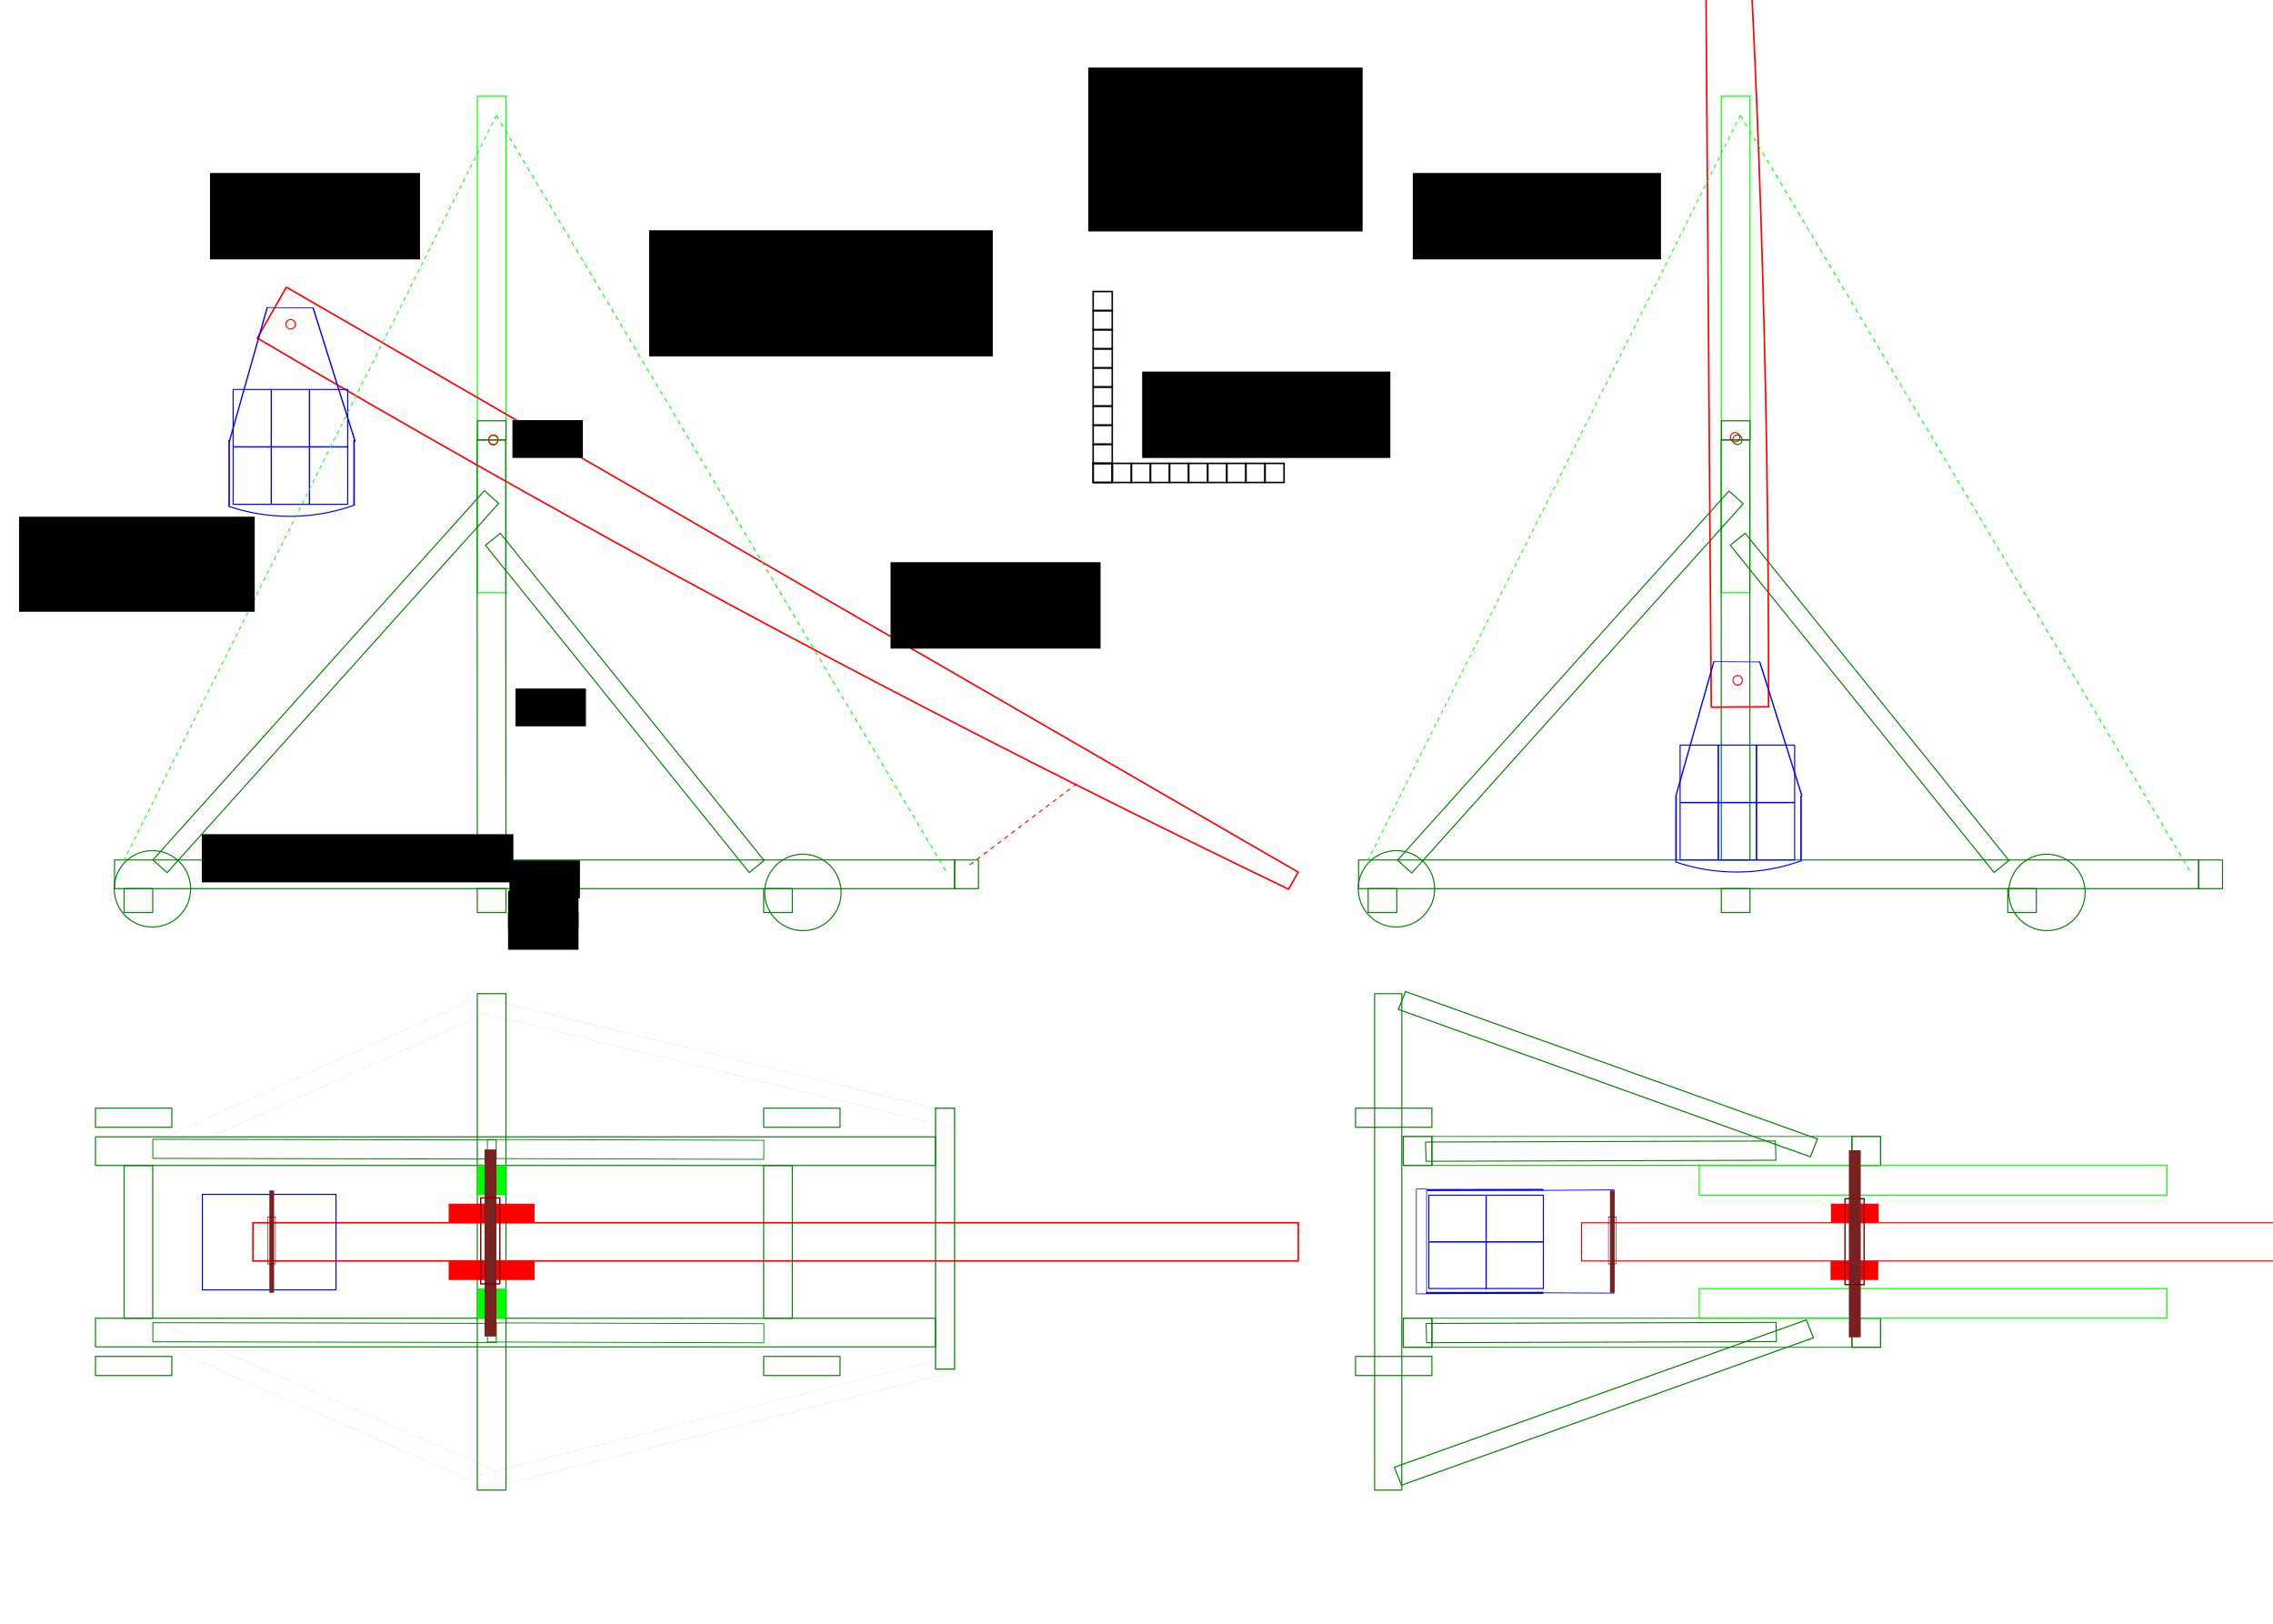 <?xml version="1.0" encoding="UTF-8" standalone="no"?>
<!-- Created with Inkscape (http://www.inkscape.org/) -->

<svg
   xmlns:dc="http://purl.org/dc/elements/1.1/"
   xmlns:cc="http://creativecommons.org/ns#"
   xmlns:rdf="http://www.w3.org/1999/02/22-rdf-syntax-ns#"
   xmlns:svg="http://www.w3.org/2000/svg"
   xmlns="http://www.w3.org/2000/svg"
   xmlns:sodipodi="http://sodipodi.sourceforge.net/DTD/sodipodi-0.dtd"
   xmlns:inkscape="http://www.inkscape.org/namespaces/inkscape"
   width="1488.189"
   height="1062.992"
   id="svg2"
   version="1.1"
   inkscape:version="0.48.2 r9819"
   sodipodi:docname="Treb1.pdf">
  <defs
     id="defs4">
    <inkscape:path-effect
       effect="spiro"
       id="path-effect4399"
       is_visible="true" />
    <inkscape:path-effect
       effect="spiro"
       id="path-effect4259"
       is_visible="true" />
    <inkscape:path-effect
       effect="spiro"
       id="path-effect4255"
       is_visible="true" />
    <inkscape:path-effect
       effect="spiro"
       id="path-effect4228"
       is_visible="true" />
    <inkscape:path-effect
       effect="spiro"
       id="path-effect4224"
       is_visible="true" />
    <inkscape:path-effect
       effect="spiro"
       id="path-effect4147"
       is_visible="true" />
    <inkscape:path-effect
       effect="spiro"
       id="path-effect4143"
       is_visible="true" />
    <inkscape:path-effect
       effect="spiro"
       id="path-effect4139"
       is_visible="true" />
    <inkscape:path-effect
       effect="spiro"
       id="path-effect4135"
       is_visible="true" />
    <inkscape:path-effect
       effect="spiro"
       id="path-effect3197"
       is_visible="true" />
    <inkscape:path-effect
       effect="spiro"
       id="path-effect3193"
       is_visible="true" />
    <inkscape:path-effect
       effect="spiro"
       id="path-effect3189"
       is_visible="true" />
    <inkscape:path-effect
       effect="spiro"
       id="path-effect3161"
       is_visible="true" />
    <inkscape:path-effect
       effect="spiro"
       id="path-effect3189-1"
       is_visible="true" />
    <inkscape:path-effect
       effect="spiro"
       id="path-effect3189-1-5"
       is_visible="true" />
    <inkscape:path-effect
       effect="spiro"
       id="path-effect3189-1-5-7"
       is_visible="true" />
    <inkscape:path-effect
       effect="spiro"
       id="path-effect4147-1"
       is_visible="true" />
    <inkscape:path-effect
       effect="spiro"
       id="path-effect4224-5"
       is_visible="true" />
    <inkscape:path-effect
       effect="spiro"
       id="path-effect4399-5"
       is_visible="true" />
    <inkscape:path-effect
       effect="spiro"
       id="path-effect4399-3"
       is_visible="true" />
    <inkscape:path-effect
       effect="spiro"
       id="path-effect4399-2"
       is_visible="true" />
    <inkscape:path-effect
       effect="spiro"
       id="path-effect3161-3"
       is_visible="true" />
    <inkscape:path-effect
       effect="spiro"
       id="path-effect4139-8"
       is_visible="true" />
    <inkscape:path-effect
       effect="spiro"
       id="path-effect4143-9"
       is_visible="true" />
    <inkscape:path-effect
       effect="spiro"
       id="path-effect4147-3"
       is_visible="true" />
    <inkscape:path-effect
       effect="spiro"
       id="path-effect4147-1-4"
       is_visible="true" />
    <inkscape:path-effect
       effect="spiro"
       id="path-effect4224-4"
       is_visible="true" />
    <inkscape:path-effect
       effect="spiro"
       id="path-effect4224-5-6"
       is_visible="true" />
    <inkscape:path-effect
       effect="spiro"
       id="path-effect4255-0"
       is_visible="true" />
    <inkscape:path-effect
       effect="spiro"
       id="path-effect4139-8-5"
       is_visible="true" />
    <inkscape:path-effect
       effect="spiro"
       id="path-effect4143-9-7"
       is_visible="true" />
    <inkscape:path-effect
       effect="spiro"
       id="path-effect4147-3-5"
       is_visible="true" />
    <inkscape:path-effect
       effect="spiro"
       id="path-effect4147-1-4-4"
       is_visible="true" />
    <inkscape:path-effect
       effect="spiro"
       id="path-effect4143-9-0"
       is_visible="true" />
    <inkscape:path-effect
       effect="spiro"
       id="path-effect4139-8-8"
       is_visible="true" />
    <inkscape:path-effect
       effect="spiro"
       id="path-effect4143-9-1"
       is_visible="true" />
    <inkscape:path-effect
       effect="spiro"
       id="path-effect4143-9-0-9"
       is_visible="true" />
  </defs>
  <sodipodi:namedview
     id="base"
     pagecolor="#ffffff"
     bordercolor="#666666"
     borderopacity="1.0"
     inkscape:pageopacity="0.0"
     inkscape:pageshadow="2"
     inkscape:zoom="0.7"
     inkscape:cx="491.06314"
     inkscape:cy="603.11936"
     inkscape:document-units="pt"
     inkscape:current-layer="layer1"
     showgrid="true"
     units="cm"
     inkscape:showpageshadow="true"
     showborder="true"
     inkscape:window-width="1600"
     inkscape:window-height="848"
     inkscape:window-x="-8"
     inkscape:window-y="-8"
     inkscape:window-maximized="1"
     objecttolerance="1"
     guidetolerance="6"
     gridtolerance="1">
    <inkscape:grid
       type="xygrid"
       id="grid2985"
       empspacing="5"
       visible="true"
       enabled="true"
       snapvisiblegridlinesonly="true"
       units="pt"
       spacingx="10pt"
       spacingy="10pt"
       dotted="false" />
  </sodipodi:namedview>
  <g
     inkscape:label="Ebene 1"
     inkscape:groupmode="layer"
     id="layer1"
     transform="translate(0,10.631)">
    <rect
       style="fill:none;stroke:#000000;stroke-width:0.045;stroke-linecap:butt;stroke-linejoin:round;stroke-miterlimit:4;stroke-opacity:1;stroke-dasharray:none;stroke-dashoffset:0"
       id="rect2983"
       width="325"
       height="12.5"
       x="27.02"
       y="-48.35" />
    <rect
       y="555.339"
       x="538.54"
       height="9.99"
       width="319.154"
       id="rect2985"
       style="fill:none;stroke:#008000;stroke-width:0.04;stroke-linecap:butt;stroke-linejoin:round;stroke-miterlimit:4;stroke-opacity:1;stroke-dasharray:none;stroke-dashoffset:0"
       transform="matrix(0.972,0.237,-0.375,0.927,0,0)" />
    <rect
       y="-55.661"
       x="375"
       height="18.75"
       width="325"
       id="rect2985-4-8-8"
       style="fill:none;stroke:#000000;stroke-width:0.055;stroke-linecap:butt;stroke-linejoin:round;stroke-miterlimit:4;stroke-opacity:1;stroke-dasharray:none;stroke-dashoffset:0" />
    <rect
       y="-331.25"
       x="52.361"
       height="18.75"
       width="325"
       id="rect2985-4-8-8-8"
       style="fill:none;stroke:#00ff00;stroke-width:0.709;stroke-linecap:butt;stroke-linejoin:round;stroke-miterlimit:4;stroke-opacity:1;stroke-dasharray:none;stroke-dashoffset:0"
       transform="matrix(0,1,-1,0,0,0)" />
    <rect
       y="-42.574"
       x="468.834"
       height="12.5"
       width="275"
       id="rect2985-1"
       style="fill:none;stroke:#008000;stroke-width:0.709;stroke-linecap:butt;stroke-linejoin:round;stroke-miterlimit:4;stroke-opacity:1;stroke-dasharray:none;stroke-dashoffset:0"
       transform="matrix(0.628,0.779,-0.779,0.628,0,0)" />
    <rect
       y="443.314"
       x="-342.513"
       height="12.5"
       width="324.916"
       id="rect2985-7"
       style="fill:none;stroke:#008000;stroke-width:0.709;stroke-linecap:butt;stroke-linejoin:round;stroke-miterlimit:4;stroke-opacity:1;stroke-dasharray:none;stroke-dashoffset:0"
       transform="matrix(0.668,-0.744,0.742,0.671,0,0)" />
    <rect
       y="-331.25"
       x="571.111"
       height="18.75"
       width="15.625"
       id="rect2985-4-0"
       style="fill:none;stroke:#008000;stroke-width:0.709;stroke-linecap:butt;stroke-linejoin:round;stroke-miterlimit:4;stroke-opacity:1;stroke-dasharray:none;stroke-dashoffset:0"
       transform="matrix(0,1,-1,0,0,0)" />
    <rect
       y="-330.967"
       x="277.668"
       height="18.75"
       width="274.995"
       id="rect2985-4-9"
       style="fill:none;stroke:#008000;stroke-width:0.709;stroke-linecap:butt;stroke-linejoin:round;stroke-miterlimit:4;stroke-opacity:1;stroke-dasharray:none;stroke-dashoffset:0"
       transform="matrix(5.1159781e-4,1,-1,9.6720503e-4,0,0)" />
    <rect
       y="313.392"
       x="-277.113"
       height="18.75"
       width="12.516"
       id="rect2985-4-4"
       style="fill:none;stroke:#008000;stroke-width:0.709;stroke-linecap:butt;stroke-linejoin:round;stroke-miterlimit:4;stroke-opacity:1;stroke-dasharray:none;stroke-dashoffset:0"
       transform="matrix(0.003,-1,1,8.4476041e-4,0,0)" />
    <rect
       y="552.361"
       x="75"
       height="18.75"
       width="550"
       id="rect2985-4-8"
       style="fill:none;stroke:#008000;stroke-width:0.709;stroke-linecap:butt;stroke-linejoin:round;stroke-miterlimit:4;stroke-opacity:1;stroke-dasharray:none;stroke-dashoffset:0" />
    <path
       sodipodi:type="arc"
       style="fill:none;stroke:#008000;stroke-width:0.763;stroke-linecap:butt;stroke-linejoin:round;stroke-miterlimit:4;stroke-opacity:1;stroke-dasharray:none;stroke-dashoffset:0"
       id="path3083"
       sodipodi:cx="366.07144"
       sodipodi:cy="284.86707"
       sodipodi:rx="3.5714288"
       sodipodi:ry="3.125"
       d="m 364.163,282.226 a 3.571,3.125 0 1 1 -0.003,0.002"
       transform="matrix(0.863,0,0,1,6.9,-7.443)"
       sodipodi:start="4.1486278"
       sodipodi:end="10.430836"
       sodipodi:open="true" />
    <rect
       y="-518.75"
       x="571.111"
       height="18.75"
       width="15.625"
       id="rect2985-4-0-2"
       style="fill:none;stroke:#008000;stroke-width:0.709;stroke-linecap:butt;stroke-linejoin:round;stroke-miterlimit:4;stroke-opacity:1;stroke-dasharray:none;stroke-dashoffset:0"
       transform="matrix(0,1,-1,0,0,0)" />
    <rect
       y="-100"
       x="571.111"
       height="18.75"
       width="15.625"
       id="rect2985-4-0-2-4"
       style="fill:none;stroke:#008000;stroke-width:0.709;stroke-linecap:butt;stroke-linejoin:round;stroke-miterlimit:4;stroke-opacity:1;stroke-dasharray:none;stroke-dashoffset:0"
       transform="matrix(0,1,-1,0,0,0)" />
    <path
       sodipodi:type="arc"
       style="fill:none;stroke:#008000;stroke-width:0.709;stroke-linecap:butt;stroke-linejoin:round;stroke-miterlimit:4;stroke-opacity:1;stroke-dasharray:none;stroke-dashoffset:0"
       id="path3121"
       sodipodi:cx="100"
       sodipodi:cy="581.74207"
       sodipodi:rx="25"
       sodipodi:ry="25"
       d="m 86.641,560.611 a 25,25 0 1 1 -0.021,0.013"
       transform="translate(0,-10.631)"
       sodipodi:start="4.1486278"
       sodipodi:end="10.430836"
       sodipodi:open="true" />
    <path
       transform="translate(425.88,-8.263)"
       sodipodi:type="arc"
       style="fill:none;stroke:#008000;stroke-width:0.709;stroke-linecap:butt;stroke-linejoin:round;stroke-miterlimit:4;stroke-opacity:1;stroke-dasharray:none;stroke-dashoffset:0"
       id="path3121-5"
       sodipodi:cx="100"
       sodipodi:cy="581.74207"
       sodipodi:rx="25"
       sodipodi:ry="25"
       d="m 86.641,560.611 a 25,25 0 1 1 -0.021,0.013"
       sodipodi:start="4.1486278"
       sodipodi:end="10.430836"
       sodipodi:open="true" />
    <path
       style="fill:none;stroke:#ff0000;stroke-width:1.022px;stroke-linecap:butt;stroke-linejoin:miter;stroke-opacity:1"
       d="m 187.5,177.361 662.484,382.997 -6.344,11.11 C 663.399,484.828 486.056,392.161 312.007,293.673 263.906,266.455 216.058,238.793 168.468,210.691 L 187.5,177.361"
       id="path3159"
       inkscape:path-effect="#path-effect3161"
       inkscape:original-d="M 187.5,177.36077 849.98417,560.35753 843.6403,571.46752 312.0066,293.67336 168.46837,210.69074 z"
       inkscape:connector-curvature="0" />
    <path
       sodipodi:type="arc"
       style="fill:none;stroke:#ff0000;stroke-width:0.763;stroke-linecap:butt;stroke-linejoin:round;stroke-miterlimit:4;stroke-opacity:1;stroke-dasharray:none;stroke-dashoffset:0"
       id="path3083-1"
       sodipodi:cx="366.07144"
       sodipodi:cy="284.86707"
       sodipodi:rx="3.5714288"
       sodipodi:ry="3.125"
       d="m 364.163,282.226 a 3.571,3.125 0 1 1 -0.003,0.002"
       transform="matrix(0.748,0.43,-0.498,0.867,190.761,-126.901)"
       sodipodi:start="4.1486278"
       sodipodi:end="10.430836"
       sodipodi:open="true" />
    <path
       sodipodi:type="arc"
       style="fill:none;stroke:#ff0000;stroke-width:0.763;stroke-linecap:butt;stroke-linejoin:round;stroke-miterlimit:4;stroke-opacity:1;stroke-dasharray:none;stroke-dashoffset:0"
       id="path3083-7"
       sodipodi:cx="366.07144"
       sodipodi:cy="284.86707"
       sodipodi:rx="3.5714288"
       sodipodi:ry="3.125"
       d="m 364.163,282.226 a 3.571,3.125 0 1 1 -0.003,0.002"
       transform="matrix(-0.417,0.755,-0.876,-0.483,592.51,62.606)"
       sodipodi:start="4.1486278"
       sodipodi:end="10.430836"
       sodipodi:open="true" />
    <g
       style="stroke:#0000ff"
       id="g4177"
       transform="translate(-134.863,-212.5)">
      <g
         style="stroke:#0000ff"
         transform="translate(125,-20.357)"
         id="g4101">
        <rect
           style="fill:none;stroke:#0000ff;stroke-width:0.709;stroke-linecap:butt;stroke-linejoin:round;stroke-miterlimit:4;stroke-opacity:1;stroke-dasharray:none;stroke-dashoffset:0"
           id="rect4063"
           width="25"
           height="37.5"
           x="162.5"
           y="525.492"
           transform="translate(0,-10.631)" />
        <rect
           style="fill:none;stroke:#0000ff;stroke-width:0.709;stroke-linecap:butt;stroke-linejoin:round;stroke-miterlimit:4;stroke-opacity:1;stroke-dasharray:none;stroke-dashoffset:0"
           id="rect4063-1"
           width="25"
           height="37.5"
           x="187.5"
           y="514.861" />
        <rect
           style="fill:none;stroke:#0000ff;stroke-width:0.709;stroke-linecap:butt;stroke-linejoin:round;stroke-miterlimit:4;stroke-opacity:1;stroke-dasharray:none;stroke-dashoffset:0"
           id="rect4063-1-4"
           width="25"
           height="37.5"
           x="212.5"
           y="514.861" />
      </g>
      <g
         style="stroke:#0000ff"
         transform="translate(125,-58.036)"
         id="g4101-2">
        <rect
           style="fill:none;stroke:#0000ff;stroke-width:0.709;stroke-linecap:butt;stroke-linejoin:round;stroke-miterlimit:4;stroke-opacity:1;stroke-dasharray:none;stroke-dashoffset:0"
           id="rect4063-3"
           width="25"
           height="37.5"
           x="162.5"
           y="525.492"
           transform="translate(0,-10.631)" />
        <rect
           style="fill:none;stroke:#0000ff;stroke-width:0.709;stroke-linecap:butt;stroke-linejoin:round;stroke-miterlimit:4;stroke-opacity:1;stroke-dasharray:none;stroke-dashoffset:0"
           id="rect4063-1-2"
           width="25"
           height="37.5"
           x="187.5"
           y="514.861" />
        <rect
           style="fill:none;stroke:#0000ff;stroke-width:0.709;stroke-linecap:butt;stroke-linejoin:round;stroke-miterlimit:4;stroke-opacity:1;stroke-dasharray:none;stroke-dashoffset:0"
           id="rect4063-1-4-2"
           width="25"
           height="37.5"
           x="212.5"
           y="514.861" />
      </g>
    </g>
    <path
       sodipodi:type="arc"
       style="fill:none;stroke:#0000ff;stroke-width:0.78;stroke-linecap:butt;stroke-linejoin:round;stroke-miterlimit:4;stroke-opacity:1;stroke-dasharray:none;stroke-dashoffset:0"
       id="path3185"
       sodipodi:cx="325"
       sodipodi:cy="412.99207"
       sodipodi:rx="137.5"
       sodipodi:ry="137.5"
       d="m 370.807,542.638 a 137.5,137.5 0 0 1 -90.524,0.38"
       transform="matrix(0.909,-0.002,0.002,0.909,-106.545,-172.36)"
       sodipodi:start="1.2311622"
       sodipodi:end="1.9020362"
       sodipodi:open="true" />
    <path
       style="fill:none;stroke:#0000ff;stroke-width:1px;stroke-linecap:butt;stroke-linejoin:miter;stroke-opacity:1"
       d="m 150,277.361 0,43.029"
       id="path4145"
       inkscape:path-effect="#path-effect4147"
       inkscape:original-d="m 150,277.36077 0,43.02905"
       inkscape:connector-curvature="0" />
    <path
       style="fill:none;stroke:#0000ff;stroke-width:1px;stroke-linecap:butt;stroke-linejoin:miter;stroke-opacity:1"
       d="m 231.822,277.361 0,43.029"
       id="path4145-6"
       inkscape:path-effect="#path-effect4147-1"
       inkscape:original-d="m 231.82236,277.36077 0,43.02905"
       inkscape:connector-curvature="0" />
    <path
       style="fill:none;stroke:#00ff00;stroke-width:0.709;stroke-linecap:butt;stroke-linejoin:miter;stroke-miterlimit:4;stroke-opacity:1;stroke-dasharray:2.835, 2.835;stroke-dashoffset:0"
       d="M 325,64.861 619.224,559.406"
       id="path4222"
       inkscape:path-effect="#path-effect4224"
       inkscape:original-d="M 325,64.860809 619.22351,559.40636"
       inkscape:connector-curvature="0" />
    <path
       style="fill:none;stroke:#00ff00;stroke-width:0.64;stroke-linecap:butt;stroke-linejoin:miter;stroke-miterlimit:4;stroke-opacity:1;stroke-dasharray:2.562, 2.562;stroke-dashoffset:0"
       d="M 325,64.861 81.251,552.361"
       id="path4222-7"
       inkscape:path-effect="#path-effect4224-5"
       inkscape:original-d="M 325,64.860809 81.251348,552.36081"
       inkscape:connector-curvature="0" />
    <rect
       transform="scale(-1,-1)"
       style="fill:none;stroke:#008000;stroke-width:0.709;stroke-linecap:butt;stroke-linejoin:round;stroke-miterlimit:4;stroke-opacity:1;stroke-dasharray:none;stroke-dashoffset:0"
       id="rect4251"
       width="15.625"
       height="18.75"
       x="-640.625"
       y="-571.111" />
    <path
       style="fill:none;stroke:#ff0000;stroke-width:0.709;stroke-linecap:butt;stroke-linejoin:miter;stroke-miterlimit:4;stroke-opacity:1;stroke-dasharray:2.835, 2.835;stroke-dashoffset:0"
       d="m 705.086,502.361 -71.216,54.015"
       id="path4253"
       inkscape:path-effect="#path-effect4255"
       inkscape:original-d="m 705.08648,502.36081 -71.21576,54.0151"
       inkscape:connector-curvature="0" />
    <rect
       style="fill:none;stroke:#008000;stroke-width:0.709;stroke-linecap:butt;stroke-linejoin:round;stroke-miterlimit:4;stroke-opacity:1;stroke-dasharray:none;stroke-dashoffset:0"
       id="rect4261"
       width="550"
       height="18.75"
       x="62.5"
       y="733.611" />
    <rect
       y="852.361"
       x="62.5"
       height="18.75"
       width="550"
       id="rect4263"
       style="fill:none;stroke:#008000;stroke-width:0.709;stroke-linecap:butt;stroke-linejoin:round;stroke-miterlimit:4;stroke-opacity:1;stroke-dasharray:none;stroke-dashoffset:0" />
    <rect
       transform="matrix(0,1,-1,0,0,0)"
       style="fill:none;stroke:#008000;stroke-width:0.705;stroke-linecap:butt;stroke-linejoin:round;stroke-miterlimit:4;stroke-opacity:1;stroke-dasharray:none;stroke-dashoffset:0"
       id="rect4265"
       width="325"
       height="18.75"
       x="639.861"
       y="-331.25" />
    <rect
       y="-331.25"
       x="752.361"
       height="18.75"
       width="19.393"
       id="rect2985-4-8-8-8-6"
       style="fill:#00ff00;stroke:#00ff00;stroke-width:0.173;stroke-linecap:butt;stroke-linejoin:round;stroke-miterlimit:4;stroke-opacity:1;stroke-dasharray:none;stroke-dashoffset:0"
       transform="matrix(0,1,-1,0,0,0)" />
    <rect
       y="-850"
       x="789.861"
       height="684.384"
       width="25"
       id="rect2985-4-8-8-8-6-1"
       style="fill:none;stroke:#ff0000;stroke-width:1.011"
       transform="matrix(0,1,-1,0,0,0)" />
    <rect
       y="-350"
       x="814.861"
       height="56.25"
       width="12.5"
       id="rect2985-4-8-8-8-6-9"
       style="fill:#ff0000;stroke:none"
       transform="matrix(0,1,-1,0,0,0)" />
    <rect
       y="-350"
       x="777.361"
       height="56.25"
       width="12.5"
       id="rect2985-4-8-8-8-6-9-2"
       style="fill:#ff0000;stroke:none"
       transform="matrix(0,1,-1,0,0,0)" />
    <rect
       y="-331.25"
       x="832.968"
       height="18.75"
       width="19.393"
       id="rect2985-4-8-8-8-6-7"
       style="fill:#00ff00;stroke:#00ff00;stroke-width:0.173;stroke-linecap:butt;stroke-linejoin:round;stroke-miterlimit:4;stroke-opacity:1;stroke-dasharray:none;stroke-dashoffset:0"
       transform="matrix(0,1,-1,0,0,0)" />
    <g
       id="g4494"
       transform="translate(0,12.5)">
      <rect
         y="722.496"
         x="102.953"
         height="12.5"
         width="224.867"
         id="rect4375"
         style="fill:none;stroke:#008000;stroke-width:0.59;stroke-linecap:butt;stroke-linejoin:round;stroke-miterlimit:4;stroke-opacity:1;stroke-dasharray:none;stroke-dashoffset:0"
         transform="matrix(1,0.002,-0.004,1,0,0)" />
      <rect
         y="721.857"
         x="321.278"
         height="12.5"
         width="180.991"
         id="rect4375-9"
         style="fill:none;stroke:#008000;stroke-width:0.529;stroke-linecap:butt;stroke-linejoin:round;stroke-miterlimit:4;stroke-opacity:1;stroke-dasharray:none;stroke-dashoffset:0"
         transform="matrix(1,0.003,-0.003,1,0,0)" />
    </g>
    <rect
       style="fill:none;stroke:#0000ff;stroke-width:0.709;stroke-linecap:butt;stroke-linejoin:round;stroke-miterlimit:4;stroke-opacity:1;stroke-dasharray:none;stroke-dashoffset:0"
       id="rect4395"
       width="87.5"
       height="62.5"
       x="132.5"
       y="771.289" />
    <rect
       y="-100"
       x="752.361"
       height="18.75"
       width="100"
       id="rect2985-4-0-2-4-3"
       style="fill:none;stroke:#008000;stroke-width:0.709;stroke-linecap:butt;stroke-linejoin:round;stroke-miterlimit:4;stroke-opacity:1;stroke-dasharray:none;stroke-dashoffset:0"
       transform="matrix(0,1,-1,0,0,0)" />
    <rect
       y="-518.75"
       x="752.361"
       height="18.75"
       width="100"
       id="rect2985-4-0-2-4-3-4"
       style="fill:none;stroke:#008000;stroke-width:0.709;stroke-linecap:butt;stroke-linejoin:round;stroke-miterlimit:4;stroke-opacity:1;stroke-dasharray:none;stroke-dashoffset:0"
       transform="matrix(0,1,-1,0,0,0)" />
    <rect
       y="-625"
       x="714.861"
       height="12.5"
       width="170.825"
       id="rect2985-4-0-2-4-3-4-1"
       style="fill:none;stroke:#008000;stroke-width:0.756;stroke-linecap:butt;stroke-linejoin:round;stroke-miterlimit:4;stroke-opacity:1;stroke-dasharray:none;stroke-dashoffset:0"
       transform="matrix(0,1,-1,0,0,0)" />
    <g
       transform="translate(0.049,132.581)"
       id="g4494-1">
      <rect
         y="722.496"
         x="102.953"
         height="12.5"
         width="224.867"
         id="rect4375-3"
         style="fill:none;stroke:#008000;stroke-width:0.59;stroke-linecap:butt;stroke-linejoin:round;stroke-miterlimit:4;stroke-opacity:1;stroke-dasharray:none;stroke-dashoffset:0"
         transform="matrix(1,0.002,-0.004,1,0,0)" />
      <rect
         y="721.857"
         x="321.278"
         height="12.5"
         width="180.991"
         id="rect4375-9-8"
         style="fill:none;stroke:#008000;stroke-width:0.529;stroke-linecap:butt;stroke-linejoin:round;stroke-miterlimit:4;stroke-opacity:1;stroke-dasharray:none;stroke-dashoffset:0"
         transform="matrix(1,0.003,-0.003,1,0,0)" />
    </g>
    <rect
       y="1010.557"
       x="-259.029"
       height="10.189"
       width="318.334"
       id="rect2985-2"
       style="fill:none;stroke:#008000;stroke-width:0.04;stroke-linecap:butt;stroke-linejoin:round;stroke-miterlimit:4;stroke-opacity:1;stroke-dasharray:none;stroke-dashoffset:0"
       transform="matrix(-0.97,0.243,0.366,0.931,0,0)" />
    <rect
       y="728.878"
       x="-176.029"
       height="12.212"
       width="238.38"
       id="rect2985-2-7"
       style="fill:none;stroke:#008000;stroke-width:0.038;stroke-linecap:butt;stroke-linejoin:round;stroke-miterlimit:4;stroke-opacity:1;stroke-dasharray:none;stroke-dashoffset:0"
       transform="matrix(-0.913,0.409,0.215,0.977,0,0)" />
    <rect
       y="755.678"
       x="293.404"
       height="12.224"
       width="242.717"
       id="rect2985-2-7-7"
       style="fill:none;stroke:#008000;stroke-width:0.039;stroke-linecap:butt;stroke-linejoin:round;stroke-miterlimit:4;stroke-opacity:1;stroke-dasharray:none;stroke-dashoffset:0"
       transform="matrix(0.916,0.401,-0.22,0.976,0,0)" />
    <rect
       style="fill:none;stroke:#008000;stroke-width:0.709;stroke-linecap:butt;stroke-linejoin:round;stroke-miterlimit:4;stroke-opacity:1;stroke-dasharray:none;stroke-dashoffset:0"
       id="rect4594"
       width="50"
       height="12.5"
       x="500"
       y="714.861" />
    <rect
       style="fill:none;stroke:#008000;stroke-width:0.709;stroke-linecap:butt;stroke-linejoin:round;stroke-miterlimit:4;stroke-opacity:1;stroke-dasharray:none;stroke-dashoffset:0"
       id="rect4594-9"
       width="50"
       height="12.5"
       x="500"
       y="877.361" />
    <rect
       style="fill:none;stroke:#008000;stroke-width:0.709;stroke-linecap:butt;stroke-linejoin:round;stroke-miterlimit:4;stroke-opacity:1;stroke-dasharray:none;stroke-dashoffset:0"
       id="rect4594-9-3"
       width="50"
       height="12.5"
       x="62.5"
       y="714.861" />
    <rect
       style="fill:none;stroke:#008000;stroke-width:0.709;stroke-linecap:butt;stroke-linejoin:round;stroke-miterlimit:4;stroke-opacity:1;stroke-dasharray:none;stroke-dashoffset:0"
       id="rect4594-9-3-1"
       width="50"
       height="12.5"
       x="62.5"
       y="877.361" />
    <rect
       style="fill:none;stroke:#008000;stroke-width:0.709;stroke-linecap:butt;stroke-linejoin:round;stroke-miterlimit:4;stroke-opacity:1;stroke-dasharray:none;stroke-dashoffset:0"
       id="rect4594-98"
       width="50"
       height="12.5"
       x="887.5"
       y="714.861" />
    <rect
       style="fill:none;stroke:#008000;stroke-width:0.709;stroke-linecap:butt;stroke-linejoin:round;stroke-miterlimit:4;stroke-opacity:1;stroke-dasharray:none;stroke-dashoffset:0"
       id="rect4594-98-6"
       width="50"
       height="12.5"
       x="887.5"
       y="877.361" />
    <rect
       y="-917.789"
       x="639.861"
       height="17.789"
       width="325"
       id="rect2985-4-0-5-2"
       style="fill:none;stroke:#008000;stroke-width:0.69;stroke-linecap:butt;stroke-linejoin:round;stroke-miterlimit:4;stroke-opacity:1;stroke-dasharray:none;stroke-dashoffset:0"
       transform="matrix(0,1,-1,0,0,0)" />
    <g
       id="g4776"
       transform="translate(-50,-2.726709e-5)">
      <rect
         transform="matrix(0,1,-1,0,0,0)"
         style="fill:none;stroke:#008000;stroke-width:0.782;stroke-linecap:butt;stroke-linejoin:round;stroke-miterlimit:4;stroke-opacity:1;stroke-dasharray:none;stroke-dashoffset:0"
         id="rect2985-4-0-5"
         width="19.01"
         height="18.75"
         x="733.351"
         y="-987.5" />
      <rect
         transform="matrix(0,1,-1,0,0,0)"
         style="fill:none;stroke:#008000;stroke-width:0.519;stroke-linecap:butt;stroke-linejoin:round;stroke-miterlimit:4;stroke-opacity:1;stroke-dasharray:none;stroke-dashoffset:0"
         id="rect2985-4-0-5-8"
         width="19.01"
         height="275"
         x="733.351"
         y="-1262.5" />
      <rect
         transform="matrix(0,1,-1,0,0,0)"
         style="fill:none;stroke:#008000;stroke-width:0.782;stroke-linecap:butt;stroke-linejoin:round;stroke-miterlimit:4;stroke-opacity:1;stroke-dasharray:none;stroke-dashoffset:0"
         id="rect2985-4-0-5-6"
         width="19.01"
         height="18.75"
         x="733.351"
         y="-1281.25" />
    </g>
    <g
       transform="translate(-50,119.01)"
       id="g4776-0">
      <rect
         transform="matrix(0,1,-1,0,0,0)"
         style="fill:none;stroke:#008000;stroke-width:0.782;stroke-linecap:butt;stroke-linejoin:round;stroke-miterlimit:4;stroke-opacity:1;stroke-dasharray:none;stroke-dashoffset:0"
         id="rect2985-4-0-5-24"
         width="19.01"
         height="18.75"
         x="733.351"
         y="-987.5" />
      <rect
         transform="matrix(0,1,-1,0,0,0)"
         style="fill:none;stroke:#008000;stroke-width:0.519;stroke-linecap:butt;stroke-linejoin:round;stroke-miterlimit:4;stroke-opacity:1;stroke-dasharray:none;stroke-dashoffset:0"
         id="rect2985-4-0-5-8-8"
         width="19.01"
         height="275"
         x="733.351"
         y="-1262.5" />
      <rect
         transform="matrix(0,1,-1,0,0,0)"
         style="fill:none;stroke:#008000;stroke-width:0.782;stroke-linecap:butt;stroke-linejoin:round;stroke-miterlimit:4;stroke-opacity:1;stroke-dasharray:none;stroke-dashoffset:0"
         id="rect2985-4-0-5-6-6"
         width="19.01"
         height="18.75"
         x="733.351"
         y="-1281.25" />
    </g>
    <rect
       y="291.333"
       x="1090.678"
       height="12.593"
       width="286.345"
       id="rect2985-1-5"
       style="fill:none;stroke:#008000;stroke-width:0.726;stroke-linecap:butt;stroke-linejoin:round;stroke-miterlimit:4;stroke-opacity:1;stroke-dasharray:none;stroke-dashoffset:0"
       transform="matrix(0.942,0.337,-0.368,0.93,0,0)" />
    <rect
       y="1202.417"
       x="-785.749"
       height="12.593"
       width="286.345"
       id="rect2985-1-5-0"
       style="fill:none;stroke:#008000;stroke-width:0.726;stroke-linecap:butt;stroke-linejoin:round;stroke-miterlimit:4;stroke-opacity:1;stroke-dasharray:none;stroke-dashoffset:0"
       transform="matrix(-0.942,0.337,0.368,0.93,0,0)" />
    <rect
       y="-1535.5"
       x="789.861"
       height="500"
       width="25"
       id="rect2985-4-8-8-8-6-1-9"
       style="fill:none;stroke:#ff0000;stroke-width:0.709;stroke-miterlimit:4;stroke-dasharray:none"
       transform="matrix(0,1,-1,0,0,0)" />
    <rect
       y="-1230"
       x="777.361"
       height="31.25"
       width="12.5"
       id="rect2985-4-8-8-8-6-9-2-0"
       style="fill:#ff0000;stroke:none"
       transform="matrix(0,1,-1,0,0,0)" />
    <rect
       y="-1229.732"
       x="814.861"
       height="31.25"
       width="12.5"
       id="rect2985-4-8-8-8-6-9-2-0-0"
       style="fill:#ff0000;stroke:none"
       transform="matrix(0,1,-1,0,0,0)" />
    <rect
       y="-1418.75"
       x="752.361"
       height="306.25"
       width="19.393"
       id="rect2985-4-8-8-8-6-6"
       style="fill:none;stroke:#00ff00;stroke-width:0.7;stroke-linecap:butt;stroke-linejoin:round;stroke-miterlimit:4;stroke-opacity:1;stroke-dasharray:none;stroke-dashoffset:0"
       transform="matrix(0,1,-1,0,0,0)" />
    <rect
       style="fill:none;stroke:#0000ff;stroke-width:0.709;stroke-linecap:butt;stroke-linejoin:round;stroke-miterlimit:4;stroke-opacity:1;stroke-dasharray:none;stroke-dashoffset:0"
       id="rect4395-1"
       width="37.5"
       height="30.545"
       x="935.5"
       y="771.816" />
    <rect
       y="-1145.75"
       x="52.361"
       height="18.75"
       width="325"
       id="rect2985-4-8-8-8-61"
       style="fill:none;stroke:#00ff00;stroke-width:0.709;stroke-linecap:butt;stroke-linejoin:round;stroke-miterlimit:4;stroke-opacity:1;stroke-dasharray:none;stroke-dashoffset:0"
       transform="matrix(0,1,-1,0,0,0)" />
    <rect
       y="-676.705"
       x="979.998"
       height="12.5"
       width="275"
       id="rect2985-1-8"
       style="fill:none;stroke:#008000;stroke-width:0.709;stroke-linecap:butt;stroke-linejoin:round;stroke-miterlimit:4;stroke-opacity:1;stroke-dasharray:none;stroke-dashoffset:0"
       transform="matrix(0.628,0.779,-0.779,0.628,0,0)" />
    <rect
       y="1049.57"
       x="203.942"
       height="12.5"
       width="324.916"
       id="rect2985-7-4"
       style="fill:none;stroke:#008000;stroke-width:0.709;stroke-linecap:butt;stroke-linejoin:round;stroke-miterlimit:4;stroke-opacity:1;stroke-dasharray:none;stroke-dashoffset:0"
       transform="matrix(0.668,-0.744,0.742,0.671,0,0)" />
    <rect
       y="-1145.75"
       x="571.111"
       height="18.75"
       width="15.625"
       id="rect2985-4-0-9"
       style="fill:none;stroke:#008000;stroke-width:0.709;stroke-linecap:butt;stroke-linejoin:round;stroke-miterlimit:4;stroke-opacity:1;stroke-dasharray:none;stroke-dashoffset:0"
       transform="matrix(0,1,-1,0,0,0)" />
    <rect
       y="-1145.467"
       x="278.456"
       height="18.75"
       width="274.995"
       id="rect2985-4-9-6"
       style="fill:none;stroke:#008000;stroke-width:0.709;stroke-linecap:butt;stroke-linejoin:round;stroke-miterlimit:4;stroke-opacity:1;stroke-dasharray:none;stroke-dashoffset:0"
       transform="matrix(5.1159781e-4,1,-1,9.6720503e-4,0,0)" />
    <rect
       y="1127.89"
       x="-276.425"
       height="18.75"
       width="12.516"
       id="rect2985-4-4-3"
       style="fill:none;stroke:#008000;stroke-width:0.709;stroke-linecap:butt;stroke-linejoin:round;stroke-miterlimit:4;stroke-opacity:1;stroke-dasharray:none;stroke-dashoffset:0"
       transform="matrix(0.003,-1,1,8.4476041e-4,0,0)" />
    <rect
       y="552.361"
       x="889.5"
       height="18.75"
       width="550"
       id="rect2985-4-8-7"
       style="fill:none;stroke:#008000;stroke-width:0.709;stroke-linecap:butt;stroke-linejoin:round;stroke-miterlimit:4;stroke-opacity:1;stroke-dasharray:none;stroke-dashoffset:0" />
    <path
       sodipodi:type="arc"
       style="fill:none;stroke:#008000;stroke-width:0.763;stroke-linecap:butt;stroke-linejoin:round;stroke-miterlimit:4;stroke-opacity:1;stroke-dasharray:none;stroke-dashoffset:0"
       id="path3083-8"
       sodipodi:cx="366.07144"
       sodipodi:cy="284.86707"
       sodipodi:rx="3.5714288"
       sodipodi:ry="3.125"
       d="m 364.163,282.226 a 3.571,3.125 0 1 1 -0.003,0.002"
       transform="matrix(0.863,0,0,1,821.4,-7.443)"
       sodipodi:start="4.1486278"
       sodipodi:end="10.430836"
       sodipodi:open="true" />
    <rect
       y="-1333.25"
       x="571.111"
       height="18.75"
       width="15.625"
       id="rect2985-4-0-2-8"
       style="fill:none;stroke:#008000;stroke-width:0.709;stroke-linecap:butt;stroke-linejoin:round;stroke-miterlimit:4;stroke-opacity:1;stroke-dasharray:none;stroke-dashoffset:0"
       transform="matrix(0,1,-1,0,0,0)" />
    <rect
       y="-914.5"
       x="571.111"
       height="18.75"
       width="15.625"
       id="rect2985-4-0-2-4-2"
       style="fill:none;stroke:#008000;stroke-width:0.709;stroke-linecap:butt;stroke-linejoin:round;stroke-miterlimit:4;stroke-opacity:1;stroke-dasharray:none;stroke-dashoffset:0"
       transform="matrix(0,1,-1,0,0,0)" />
    <path
       sodipodi:type="arc"
       style="fill:none;stroke:#008000;stroke-width:0.709;stroke-linecap:butt;stroke-linejoin:round;stroke-miterlimit:4;stroke-opacity:1;stroke-dasharray:none;stroke-dashoffset:0"
       id="path3121-9"
       sodipodi:cx="100"
       sodipodi:cy="581.74207"
       sodipodi:rx="25"
       sodipodi:ry="25"
       d="m 86.641,560.611 a 25,25 0 1 1 -0.021,0.013"
       transform="translate(814.5,-10.631)"
       sodipodi:start="4.1486278"
       sodipodi:end="10.430836"
       sodipodi:open="true" />
    <path
       transform="translate(1240.38,-8.263)"
       sodipodi:type="arc"
       style="fill:none;stroke:#008000;stroke-width:0.709;stroke-linecap:butt;stroke-linejoin:round;stroke-miterlimit:4;stroke-opacity:1;stroke-dasharray:none;stroke-dashoffset:0"
       id="path3121-5-1"
       sodipodi:cx="100"
       sodipodi:cy="581.74207"
       sodipodi:rx="25"
       sodipodi:ry="25"
       d="m 86.641,560.611 a 25,25 0 1 1 -0.021,0.013"
       sodipodi:start="4.1486278"
       sodipodi:end="10.430836"
       sodipodi:open="true" />
    <path
       style="fill:none;stroke:#ff0000;stroke-width:1.015px;stroke-linecap:butt;stroke-linejoin:miter;stroke-opacity:1"
       d="m 1120.4,452.361 -5.683,-772.598 12.5,-0.098 c 16.337,201.281 26.161,403.091 29.451,605.007 0.909,55.794 1.32,111.595 1.231,167.396 l -37.499,0.293"
       id="path3159-5"
       inkscape:path-effect="#path-effect3161-3"
       inkscape:original-d="m 1120.3999,452.36077 -5.6832,-772.59797 12.4997,-0.0976 29.4511,605.00659 1.2314,167.39623 z"
       inkscape:connector-curvature="0" />
    <path
       sodipodi:type="arc"
       style="fill:none;stroke:#ff0000;stroke-width:0.763;stroke-linecap:butt;stroke-linejoin:round;stroke-miterlimit:4;stroke-opacity:1;stroke-dasharray:none;stroke-dashoffset:0"
       id="path3083-1-9"
       sodipodi:cx="366.07144"
       sodipodi:cy="284.86707"
       sodipodi:rx="3.5714288"
       sodipodi:ry="3.125"
       d="m 364.163,282.226 a 3.571,3.125 0 1 1 -0.003,0.002"
       transform="matrix(-0.007,-0.86,1,-0.008,853.924,592.967)"
       sodipodi:start="4.1486278"
       sodipodi:end="10.430836"
       sodipodi:open="true" />
    <path
       sodipodi:type="arc"
       style="fill:none;stroke:#ff0000;stroke-width:0.763;stroke-linecap:butt;stroke-linejoin:round;stroke-miterlimit:4;stroke-opacity:1;stroke-dasharray:none;stroke-dashoffset:0"
       id="path3083-7-8"
       sodipodi:cx="366.07144"
       sodipodi:cy="284.86707"
       sodipodi:rx="3.5714288"
       sodipodi:ry="3.125"
       d="m 364.163,282.226 a 3.571,3.125 0 1 1 -0.003,0.002"
       transform="matrix(0.862,-0.021,0.025,0.997,814.801,158.569)"
       sodipodi:start="4.1486278"
       sodipodi:end="10.430836"
       sodipodi:open="true" />
    <g
       style="stroke:#0000ff"
       id="g4177-0"
       transform="translate(812.5,20.357)">
      <g
         style="stroke:#0000ff"
         transform="translate(125,-20.357)"
         id="g4101-7">
        <rect
           style="fill:none;stroke:#0000ff;stroke-width:0.709;stroke-linecap:butt;stroke-linejoin:round;stroke-miterlimit:4;stroke-opacity:1;stroke-dasharray:none;stroke-dashoffset:0"
           id="rect4063-6"
           width="25"
           height="37.5"
           x="162.5"
           y="525.492"
           transform="translate(0,-10.631)" />
        <rect
           style="fill:none;stroke:#0000ff;stroke-width:0.709;stroke-linecap:butt;stroke-linejoin:round;stroke-miterlimit:4;stroke-opacity:1;stroke-dasharray:none;stroke-dashoffset:0"
           id="rect4063-1-3"
           width="25"
           height="37.5"
           x="187.5"
           y="514.861" />
        <rect
           style="fill:none;stroke:#0000ff;stroke-width:0.709;stroke-linecap:butt;stroke-linejoin:round;stroke-miterlimit:4;stroke-opacity:1;stroke-dasharray:none;stroke-dashoffset:0"
           id="rect4063-1-4-6"
           width="25"
           height="37.5"
           x="212.5"
           y="514.861" />
      </g>
      <g
         style="stroke:#0000ff"
         transform="translate(125,-58.036)"
         id="g4101-2-1">
        <rect
           style="fill:none;stroke:#0000ff;stroke-width:0.709;stroke-linecap:butt;stroke-linejoin:round;stroke-miterlimit:4;stroke-opacity:1;stroke-dasharray:none;stroke-dashoffset:0"
           id="rect4063-3-5"
           width="25"
           height="37.5"
           x="162.5"
           y="525.492"
           transform="translate(0,-10.631)" />
        <rect
           style="fill:none;stroke:#0000ff;stroke-width:0.709;stroke-linecap:butt;stroke-linejoin:round;stroke-miterlimit:4;stroke-opacity:1;stroke-dasharray:none;stroke-dashoffset:0"
           id="rect4063-1-2-4"
           width="25"
           height="37.5"
           x="187.5"
           y="514.861" />
        <rect
           style="fill:none;stroke:#0000ff;stroke-width:0.709;stroke-linecap:butt;stroke-linejoin:round;stroke-miterlimit:4;stroke-opacity:1;stroke-dasharray:none;stroke-dashoffset:0"
           id="rect4063-1-4-2-2"
           width="25"
           height="37.5"
           x="212.5"
           y="514.861" />
      </g>
    </g>
    <path
       sodipodi:type="arc"
       style="fill:none;stroke:#0000ff;stroke-width:0.78;stroke-linecap:butt;stroke-linejoin:round;stroke-miterlimit:4;stroke-opacity:1;stroke-dasharray:none;stroke-dashoffset:0"
       id="path3185-9"
       sodipodi:cx="325"
       sodipodi:cy="412.99207"
       sodipodi:rx="137.5"
       sodipodi:ry="137.5"
       d="m 370.807,542.638 a 137.5,137.5 0 0 1 -90.524,0.38"
       transform="matrix(0.909,-0.002,0.002,0.909,840.818,60.497)"
       sodipodi:start="1.2311622"
       sodipodi:end="1.9020362"
       sodipodi:open="true" />
    <path
       style="fill:none;stroke:#0000ff;stroke-width:1px;stroke-linecap:butt;stroke-linejoin:miter;stroke-opacity:1"
       d="m 1097.363,510.218 0,43.029"
       id="path4145-7"
       inkscape:path-effect="#path-effect4147-3"
       inkscape:original-d="m 1097.363,510.21789 0,43.02905"
       inkscape:connector-curvature="0" />
    <path
       style="fill:none;stroke:#0000ff;stroke-width:1px;stroke-linecap:butt;stroke-linejoin:miter;stroke-opacity:1"
       d="m 1179.185,510.218 0,43.029"
       id="path4145-6-2"
       inkscape:path-effect="#path-effect4147-1-4"
       inkscape:original-d="m 1179.1854,510.21789 0,43.02905"
       inkscape:connector-curvature="0" />
    <path
       style="fill:none;stroke:#00ff00;stroke-width:0.709;stroke-linecap:butt;stroke-linejoin:miter;stroke-miterlimit:4;stroke-opacity:1;stroke-dasharray:2.835, 2.835;stroke-dashoffset:0"
       d="M 1139.5,64.861 1433.724,559.406"
       id="path4222-6"
       inkscape:path-effect="#path-effect4224-4"
       inkscape:original-d="M 1139.5,64.860761 1433.7235,559.40632"
       inkscape:connector-curvature="0" />
    <path
       style="fill:none;stroke:#00ff00;stroke-width:0.64;stroke-linecap:butt;stroke-linejoin:miter;stroke-miterlimit:4;stroke-opacity:1;stroke-dasharray:2.562, 2.562;stroke-dashoffset:0"
       d="M 1139.5,64.861 895.751,552.361"
       id="path4222-7-0"
       inkscape:path-effect="#path-effect4224-5-6"
       inkscape:original-d="M 1139.5,64.860761 895.75135,552.36076"
       inkscape:connector-curvature="0" />
    <rect
       transform="scale(-1,-1)"
       style="fill:none;stroke:#008000;stroke-width:0.709;stroke-linecap:butt;stroke-linejoin:round;stroke-miterlimit:4;stroke-opacity:1;stroke-dasharray:none;stroke-dashoffset:0"
       id="rect4251-1"
       width="15.625"
       height="18.75"
       x="-1455.125"
       y="-571.111" />
    <path
       style="fill:none;stroke:#0000ff;stroke-width:0.55px;stroke-linecap:butt;stroke-linejoin:miter;stroke-opacity:1"
       d="m 1056.842,768.326 -47.328,0.339"
       id="path4137-7-7"
       inkscape:path-effect="#path-effect4139-8-5"
       inkscape:original-d="m 1056.8421,768.32572 -47.3283,0.33898"
       inkscape:connector-curvature="0" />
    <path
       style="fill:none;stroke:#0000ff;stroke-width:0.537px;stroke-linecap:butt;stroke-linejoin:miter;stroke-opacity:1"
       d="m 1008.195,835.701 48.77,0.231"
       id="path4141-3-7"
       inkscape:path-effect="#path-effect4143-9-7"
       inkscape:original-d="m 1008.1952,835.70105 48.7704,0.23125"
       inkscape:connector-curvature="0" />
    <path
       style="fill:none;stroke:#0000ff;stroke-width:1.331px;stroke-linecap:butt;stroke-linejoin:miter;stroke-opacity:1"
       d="m 1010.5,768.321 -76.22,0.127"
       id="path4145-7-3"
       inkscape:path-effect="#path-effect4147-3-5"
       inkscape:original-d="m 1010.5,768.3213 -76.21951,0.12676"
       inkscape:connector-curvature="0" />
    <path
       style="fill:none;stroke:#0000ff;stroke-width:1.335px;stroke-linecap:butt;stroke-linejoin:miter;stroke-opacity:1"
       d="m 1010.5,835.734 -76.679,0.127"
       id="path4145-6-2-3"
       inkscape:path-effect="#path-effect4147-1-4-4"
       inkscape:original-d="m 1010.5,835.73398 -76.6787,0.12676"
       inkscape:connector-curvature="0" />
    <rect
       style="fill:none;stroke:#0000ff;stroke-width:0.709;stroke-linecap:butt;stroke-linejoin:round;stroke-miterlimit:4;stroke-opacity:1;stroke-dasharray:none;stroke-dashoffset:0"
       id="rect4395-1-5"
       width="37.5"
       height="30.545"
       x="935.5"
       y="802.361" />
    <rect
       style="fill:none;stroke:#0000ff;stroke-width:0.709;stroke-linecap:butt;stroke-linejoin:round;stroke-miterlimit:4;stroke-opacity:1;stroke-dasharray:none;stroke-dashoffset:0"
       id="rect4395-1-5-9"
       width="37.5"
       height="30.545"
       x="973"
       y="771.816" />
    <rect
       style="fill:none;stroke:#0000ff;stroke-width:0.709;stroke-linecap:butt;stroke-linejoin:round;stroke-miterlimit:4;stroke-opacity:1;stroke-dasharray:none;stroke-dashoffset:0"
       id="rect4395-1-5-9-9"
       width="37.5"
       height="30.545"
       x="973"
       y="802.361" />
    <rect
       style="fill:none;stroke:#0000ff;stroke-width:0.449;stroke-linecap:butt;stroke-linejoin:round;stroke-miterlimit:4;stroke-opacity:1;stroke-dasharray:none;stroke-dashoffset:0"
       id="rect4395-1-5-9-9-8"
       width="6.697"
       height="68.685"
       x="927.327"
       y="767.722" />
    <rect
       y="-1418.75"
       x="832.968"
       height="306.25"
       width="19.393"
       id="rect2985-4-8-8-8-6-6-1"
       style="fill:none;stroke:#00ff00;stroke-width:0.7;stroke-linecap:butt;stroke-linejoin:round;stroke-miterlimit:4;stroke-opacity:1;stroke-dasharray:none;stroke-dashoffset:0"
       transform="matrix(0,1,-1,0,0,0)" />
    <rect
       style="fill:#800000;fill-opacity:0.005;stroke:none"
       id="rect5422"
       width="15.342"
       height="36.365"
       x="1209.658"
       y="784.19"
       transform="translate(0,-10.631)" />
    <g
       id="g5426">
      <rect
         y="742.395"
         x="1210.5"
         height="122.466"
         width="7.764"
         id="rect5420"
         style="fill:#782121;stroke:none" />
      <rect
         y="774.127"
         x="1208"
         height="56.249"
         width="12.5"
         id="rect5424"
         style="fill:#800000;fill-opacity:0.005;stroke:#800000;stroke-width:0.873" />
    </g>
    <g
       transform="translate(-893.264,-0.534)"
       id="g5426-8">
      <rect
         y="742.395"
         x="1210.5"
         height="122.466"
         width="7.764"
         id="rect5420-2"
         style="fill:#782121;stroke:none" />
      <rect
         y="774.127"
         x="1208"
         height="56.249"
         width="12.5"
         id="rect5424-6"
         style="fill:#800000;fill-opacity:0.005;stroke:#800000;stroke-width:0.873" />
    </g>
    <rect
       y="858.511"
       x="-1139.612"
       height="12.589"
       width="229.076"
       id="rect2985-1-5-0-6"
       style="fill:none;stroke:#008000;stroke-width:0.649;stroke-linecap:butt;stroke-linejoin:round;stroke-miterlimit:4;stroke-opacity:1;stroke-dasharray:none;stroke-dashoffset:0"
       transform="matrix(-1,0.003,0.027,1,0,0)" />
    <rect
       y="739.77"
       x="-1142.442"
       height="12.589"
       width="229.076"
       id="rect2985-1-5-0-6-0"
       style="fill:none;stroke:#008000;stroke-width:0.649;stroke-linecap:butt;stroke-linejoin:round;stroke-miterlimit:4;stroke-opacity:1;stroke-dasharray:none;stroke-dashoffset:0"
       transform="matrix(-1,0.003,0.027,1,0,0)" />
    <flowRoot
       xml:space="preserve"
       id="flowRoot5490"
       style="font-size:16px;font-style:normal;font-variant:normal;font-weight:bold;font-stretch:normal;text-align:start;line-height:125%;letter-spacing:0px;word-spacing:0px;writing-mode:lr-tb;text-anchor:start;fill:#000000;fill-opacity:1;stroke:none;font-family:Garamond;-inkscape-font-specification:Sans Bold"
       transform="translate(71.644,78.713)"><flowRegion
         id="flowRegion5492"><rect
           id="rect5494"
           width="137.509"
           height="56.556"
           x="511.429"
           y="278.706" /></flowRegion><flowPara
         id="flowPara5496"
         style="fill:#ff0000">6 m, mit Trick nur wenig über 40 kg?</flowPara></flowRoot>    <flowRoot
       xml:space="preserve"
       id="flowRoot5490-3"
       style="font-size:16px;font-style:normal;font-variant:normal;font-weight:bold;font-stretch:normal;text-align:start;line-height:125%;letter-spacing:0px;word-spacing:0px;writing-mode:lr-tb;text-anchor:start;fill:#000000;fill-opacity:1;stroke:none;font-family:Garamond;-inkscape-font-specification:Sans Bold"
       transform="translate(-498.938,48.916)"><flowRegion
         id="flowRegion5492-8"><rect
           id="rect5494-0"
           width="154.286"
           height="62.239"
           x="511.429"
           y="278.706" /></flowRegion><flowPara
         style="fill:#0000ff"
         id="flowPara5525">Korb + Wasser 140 kg</flowPara><flowPara
         style="fill:#0000ff"
         id="flowPara5531">oder</flowPara><flowPara
         style="fill:#0000ff"
         id="flowPara5529">Korb + Steine 300 kg</flowPara></flowRoot>    <flowRoot
       xml:space="preserve"
       id="flowRoot5490-2"
       style="font-size:16px;font-style:normal;font-variant:normal;font-weight:bold;font-stretch:normal;text-align:start;line-height:125%;letter-spacing:0px;word-spacing:0px;writing-mode:lr-tb;text-anchor:start;fill:#000000;fill-opacity:1;stroke:none;font-family:Garamond;-inkscape-font-specification:Sans Bold"
       transform="translate(-173.938,161.416)"><flowRegion
         id="flowRegion5492-5"><rect
           id="rect5494-09"
           width="46.135"
           height="24.739"
           x="511.429"
           y="278.706" /></flowRegion><flowPara
         id="flowPara5496-4"
         style="fill:#008000">2,2 m</flowPara></flowRoot>    <flowRoot
       xml:space="preserve"
       id="flowRoot5490-2-7"
       style="font-size:16px;font-style:normal;font-variant:normal;font-weight:bold;font-stretch:normal;text-align:start;line-height:125%;letter-spacing:0px;word-spacing:0px;writing-mode:lr-tb;text-anchor:start;fill:#000000;fill-opacity:1;stroke:none;font-family:Garamond;-inkscape-font-specification:Sans Bold"
       transform="translate(-177.866,273.916)"><flowRegion
         id="flowRegion5492-5-8"><rect
           id="rect5494-09-3"
           width="46.135"
           height="24.739"
           x="511.429"
           y="278.706" /></flowRegion><flowPara
         id="flowPara5496-4-5"
         style="fill:#008000">0,15 m</flowPara></flowRoot>    <flowRoot
       xml:space="preserve"
       id="flowRoot5490-2-7-1"
       style="font-size:16px;font-style:normal;font-variant:normal;font-weight:bold;font-stretch:normal;text-align:start;line-height:125%;letter-spacing:0px;word-spacing:0px;writing-mode:lr-tb;text-anchor:start;fill:#000000;fill-opacity:1;stroke:none;font-family:Garamond;-inkscape-font-specification:Sans Bold"
       transform="translate(-178.792,293.916)"><flowRegion
         id="flowRegion5492-5-8-2"><rect
           id="rect5494-09-3-0"
           width="46.135"
           height="24.739"
           x="511.429"
           y="278.706" /></flowRegion><flowPara
         id="flowPara5496-4-5-1"
         style="fill:#008000">0,15 m</flowPara></flowRoot>    <flowRoot
       xml:space="preserve"
       id="flowRoot5490-2-7-1-6"
       style="font-size:16px;font-style:normal;font-variant:normal;font-weight:bold;font-stretch:normal;text-align:start;line-height:125%;letter-spacing:0px;word-spacing:0px;writing-mode:lr-tb;text-anchor:start;fill:#000000;fill-opacity:1;stroke:none;font-family:Garamond;-inkscape-font-specification:Sans Bold"
       transform="translate(-178.792,307.666)"><flowRegion
         id="flowRegion5492-5-8-2-4"><rect
           id="rect5494-09-3-0-0"
           width="46.135"
           height="24.739"
           x="511.429"
           y="278.706" /></flowRegion><flowPara
         id="flowPara5496-4-5-1-6"
         style="fill:#008000">0,1 m</flowPara></flowRoot>    <flowRoot
       xml:space="preserve"
       id="flowRoot5490-2-7-1-6-1"
       style="font-size:16px;font-style:normal;font-variant:normal;font-weight:bold;font-stretch:normal;text-align:start;line-height:125%;letter-spacing:0px;word-spacing:0px;writing-mode:lr-tb;text-anchor:start;fill:#000000;fill-opacity:1;stroke:none;font-family:Garamond;-inkscape-font-specification:Sans Bold"
       transform="translate(-175.938,-14.299)"><flowRegion
         id="flowRegion5492-5-8-2-4-8"><rect
           id="rect5494-09-3-0-0-9"
           width="46.135"
           height="24.739"
           x="511.429"
           y="278.706" /></flowRegion><flowPara
         id="flowPara5496-4-5-1-6-8"
         style="fill:#008000">0,1 m</flowPara></flowRoot>    <flowRoot
       xml:space="preserve"
       id="flowRoot5490-4"
       style="font-size:16px;font-style:normal;font-variant:normal;font-weight:bold;font-stretch:normal;text-align:start;line-height:125%;letter-spacing:0px;word-spacing:0px;writing-mode:lr-tb;text-anchor:start;fill:#000000;fill-opacity:1;stroke:none;font-family:Garamond;-inkscape-font-specification:Sans Bold"
       transform="translate(-86.438,-138.584)"><flowRegion
         id="flowRegion5492-1"><rect
           id="rect5494-4"
           width="225.009"
           height="82.596"
           x="511.429"
           y="278.706" /></flowRegion><flowPara
         id="flowPara5496-3"
         style="fill:#00ff00">Oberkante hellgrün geht bis zur Oberkante von dunkelgrün.</flowPara><flowPara
         style="fill:#00ff00"
         id="flowPara5695">Nur aus Spaß weiter nach oben gezeichnet :-)</flowPara></flowRoot>    <flowRoot
       xml:space="preserve"
       id="flowRoot5490-2-7-1-9"
       style="font-size:16px;font-style:normal;font-variant:normal;font-weight:bold;font-stretch:normal;text-align:start;line-height:125%;letter-spacing:0px;word-spacing:0px;writing-mode:lr-tb;text-anchor:start;fill:#000000;fill-opacity:1;stroke:none;font-family:Garamond;-inkscape-font-specification:Sans Bold"
       transform="translate(-379.295,256.773)"><flowRegion
         id="flowRegion5492-5-8-2-8"><rect
           id="rect5494-09-3-0-8"
           width="203.992"
           height="31.524"
           x="511.429"
           y="278.706" /></flowRegion><flowPara
         id="flowPara5496-4-5-1-0"
         style="fill:#008000">4,5 m, 10 cm, 15 cm, 30 kg</flowPara></flowRoot>    <flowRoot
       xml:space="preserve"
       id="flowRoot5490-8"
       style="font-size:16px;font-style:normal;font-variant:normal;font-weight:bold;font-stretch:normal;text-align:start;line-height:125%;letter-spacing:0px;word-spacing:0px;writing-mode:lr-tb;text-anchor:start;fill:#000000;fill-opacity:1;stroke:none;font-family:Garamond;-inkscape-font-specification:Sans Bold"
       transform="translate(-373.938,-176.084)"><flowRegion
         id="flowRegion5492-7"><rect
           id="rect5494-7"
           width="137.509"
           height="56.556"
           x="511.429"
           y="278.706" /></flowRegion><flowPara
         id="flowPara5496-8"
         style="fill:#ff0000">Position zum Laden</flowPara></flowRoot>    <flowRoot
       xml:space="preserve"
       id="flowRoot5490-8-3"
       style="font-size:16px;font-style:normal;font-variant:normal;font-weight:bold;font-stretch:normal;text-align:start;line-height:125%;letter-spacing:0px;word-spacing:0px;writing-mode:lr-tb;text-anchor:start;fill:#000000;fill-opacity:1;stroke:none;font-family:Garamond;-inkscape-font-specification:Sans Bold"
       transform="translate(413.562,-176.084)"><flowRegion
         id="flowRegion5492-7-8"><rect
           id="rect5494-7-3"
           width="162.509"
           height="56.556"
           x="511.429"
           y="278.706" /></flowRegion><flowPara
         id="flowPara5496-8-7"
         style="fill:#ff0000">Position in Ruhelage</flowPara></flowRoot>    <g
       id="g5852"
       transform="translate(28.214,65.357)">
      <rect
         transform="translate(0,-10.631)"
         y="237.992"
         x="687.5"
         height="12.5"
         width="12.5"
         id="rect5778"
         style="fill:#000000;fill-opacity:0.005;stroke:#000000" />
      <rect
         y="227.361"
         x="700"
         height="12.5"
         width="12.5"
         id="rect5778-1"
         style="fill:#000000;fill-opacity:0.005;stroke:#000000" />
      <rect
         y="227.361"
         x="712.5"
         height="12.5"
         width="12.5"
         id="rect5778-1-0"
         style="fill:#000000;fill-opacity:0.005;stroke:#000000" />
      <rect
         y="227.361"
         x="725"
         height="12.5"
         width="12.5"
         id="rect5778-1-0-7"
         style="fill:#000000;fill-opacity:0.005;stroke:#000000" />
      <rect
         y="227.361"
         x="737.5"
         height="12.5"
         width="12.5"
         id="rect5778-1-0-7-3"
         style="fill:#000000;fill-opacity:0.005;stroke:#000000" />
    </g>
    <g
       transform="translate(90.714,65.357)"
       id="g5852-4">
      <rect
         transform="translate(0,-10.631)"
         y="237.992"
         x="687.5"
         height="12.5"
         width="12.5"
         id="rect5778-9"
         style="fill:#000000;fill-opacity:0.005;stroke:#000000" />
      <rect
         y="227.361"
         x="700"
         height="12.5"
         width="12.5"
         id="rect5778-1-6"
         style="fill:#000000;fill-opacity:0.005;stroke:#000000" />
      <rect
         y="227.361"
         x="712.5"
         height="12.5"
         width="12.5"
         id="rect5778-1-0-5"
         style="fill:#000000;fill-opacity:0.005;stroke:#000000" />
      <rect
         y="227.361"
         x="725"
         height="12.5"
         width="12.5"
         id="rect5778-1-0-7-1"
         style="fill:#000000;fill-opacity:0.005;stroke:#000000" />
      <rect
         y="227.361"
         x="737.5"
         height="12.5"
         width="12.5"
         id="rect5778-1-0-7-3-0"
         style="fill:#000000;fill-opacity:0.005;stroke:#000000" />
    </g>
    <g
       transform="matrix(0,-1,-1,0,955.575,930.218)"
       id="g5852-9">
      <rect
         transform="translate(0,-10.631)"
         y="237.992"
         x="687.5"
         height="12.5"
         width="12.5"
         id="rect5778-96"
         style="fill:#000000;fill-opacity:0.005;stroke:#000000" />
      <rect
         y="227.361"
         x="700"
         height="12.5"
         width="12.5"
         id="rect5778-1-8"
         style="fill:#000000;fill-opacity:0.005;stroke:#000000" />
      <rect
         y="227.361"
         x="712.5"
         height="12.5"
         width="12.5"
         id="rect5778-1-0-3"
         style="fill:#000000;fill-opacity:0.005;stroke:#000000" />
      <rect
         y="227.361"
         x="725"
         height="12.5"
         width="12.5"
         id="rect5778-1-0-7-4"
         style="fill:#000000;fill-opacity:0.005;stroke:#000000" />
      <rect
         y="227.361"
         x="737.5"
         height="12.5"
         width="12.5"
         id="rect5778-1-0-7-3-8"
         style="fill:#000000;fill-opacity:0.005;stroke:#000000" />
    </g>
    <g
       transform="matrix(0,-1,-1,0,955.575,992.718)"
       id="g5852-4-4">
      <rect
         transform="translate(0,-10.631)"
         y="237.992"
         x="687.5"
         height="12.5"
         width="12.5"
         id="rect5778-9-9"
         style="fill:#000000;fill-opacity:0.005;stroke:#000000" />
      <rect
         y="227.361"
         x="700"
         height="12.5"
         width="12.5"
         id="rect5778-1-6-9"
         style="fill:#000000;fill-opacity:0.005;stroke:#000000" />
      <rect
         y="227.361"
         x="712.5"
         height="12.5"
         width="12.5"
         id="rect5778-1-0-5-2"
         style="fill:#000000;fill-opacity:0.005;stroke:#000000" />
      <rect
         y="227.361"
         x="725"
         height="12.5"
         width="12.5"
         id="rect5778-1-0-7-1-5"
         style="fill:#000000;fill-opacity:0.005;stroke:#000000" />
      <rect
         y="227.361"
         x="737.5"
         height="12.5"
         width="12.5"
         id="rect5778-1-0-7-3-0-5"
         style="fill:#000000;fill-opacity:0.005;stroke:#000000" />
    </g>
    <flowRoot
       xml:space="preserve"
       id="flowRoot5490-8-3-3"
       style="font-size:16px;font-style:normal;font-variant:normal;font-weight:bold;font-stretch:normal;text-align:start;line-height:125%;letter-spacing:0px;word-spacing:0px;writing-mode:lr-tb;text-anchor:start;fill:#000000;fill-opacity:1;stroke:none;font-family:Garamond;-inkscape-font-specification:Sans Bold"
       transform="translate(236.368,-46.084)"><flowRegion
         id="flowRegion5492-7-8-3"><rect
           id="rect5494-7-3-3"
           width="162.509"
           height="56.556"
           x="511.429"
           y="278.706" /></flowRegion><flowPara
         style="fill:#000000"
         id="flowPara5970">Skala: 1 m</flowPara></flowRoot>    <g
       transform="matrix(0.399,0,0,0.547,571.105,362.608)"
       id="g5426-4">
      <rect
         y="742.395"
         x="1210.5"
         height="122.466"
         width="7.764"
         id="rect5420-3"
         style="fill:#782121;stroke:none" />
      <rect
         y="774.127"
         x="1208"
         height="56.249"
         width="12.5"
         id="rect5424-8"
         style="fill:#800000;fill-opacity:0.005;stroke:#800000;stroke-width:0.873" />
    </g>
    <g
       transform="matrix(0.399,0,0,0.547,-306.632,362.608)"
       id="g5426-4-0">
      <rect
         y="742.395"
         x="1210.5"
         height="122.466"
         width="7.764"
         id="rect5420-3-8"
         style="fill:#782121;stroke:none" />
      <rect
         y="774.127"
         x="1208"
         height="56.249"
         width="12.5"
         id="rect5424-8-8"
         style="fill:#800000;fill-opacity:0.005;stroke:#800000;stroke-width:0.873" />
    </g>
    <g
       id="g6113">
      <path
         inkscape:connector-curvature="0"
         inkscape:original-d="m 1122.1537,422.34383 -24.8645,87.9479"
         inkscape:path-effect="#path-effect4139-8"
         id="path4137-7"
         d="m 1122.154,422.344 -24.864,87.948"
         style="fill:none;stroke:#0000ff;stroke-width:0.852px;stroke-linecap:butt;stroke-linejoin:miter;stroke-opacity:1" />
      <path
         inkscape:connector-curvature="0"
         inkscape:original-d="m 1179.705,510.28005 -27.6199,-87.75123"
         inkscape:path-effect="#path-effect4143-9"
         id="path4141-3"
         d="m 1179.705,510.28 -27.62,-87.751"
         style="fill:none;stroke:#0000ff;stroke-width:0.876px;stroke-linecap:butt;stroke-linejoin:miter;stroke-opacity:1" />
      <path
         inkscape:connector-curvature="0"
         inkscape:original-d="m 1152.4257,422.70897 -30.3605,-0.18761"
         inkscape:path-effect="#path-effect4143-9-0"
         id="path4141-3-6"
         d="m 1152.426,422.709 -30.36,-0.188"
         style="fill:none;stroke:#0000ff;stroke-width:0.503px;stroke-linecap:butt;stroke-linejoin:miter;stroke-opacity:1" />
    </g>
    <g
       transform="translate(-947.154,-231.814)"
       id="g6113-8">
      <path
         inkscape:connector-curvature="0"
         inkscape:original-d="m 1122.1537,422.34383 -24.8645,87.9479"
         inkscape:path-effect="#path-effect4139-8-8"
         id="path4137-7-9"
         d="m 1122.154,422.344 -24.864,87.948"
         style="fill:none;stroke:#0000ff;stroke-width:0.852px;stroke-linecap:butt;stroke-linejoin:miter;stroke-opacity:1" />
      <path
         inkscape:connector-curvature="0"
         inkscape:original-d="m 1179.705,510.28005 -27.6199,-87.75123"
         inkscape:path-effect="#path-effect4143-9-1"
         id="path4141-3-72"
         d="m 1179.705,510.28 -27.62,-87.751"
         style="fill:none;stroke:#0000ff;stroke-width:0.876px;stroke-linecap:butt;stroke-linejoin:miter;stroke-opacity:1" />
      <path
         inkscape:connector-curvature="0"
         inkscape:original-d="m 1152.4257,422.70897 -30.3605,-0.18761"
         inkscape:path-effect="#path-effect4143-9-0-9"
         id="path4141-3-6-2"
         d="m 1152.426,422.709 -30.36,-0.188"
         style="fill:none;stroke:#0000ff;stroke-width:0.503px;stroke-linecap:butt;stroke-linejoin:miter;stroke-opacity:1" />
    </g>
    <flowRoot
       xml:space="preserve"
       id="flowRoot5490-8-3-3-8"
       style="font-size:16px;font-style:normal;font-variant:normal;font-weight:bold;font-stretch:normal;text-align:start;line-height:125%;letter-spacing:0px;word-spacing:0px;writing-mode:lr-tb;text-anchor:start;fill:#000000;fill-opacity:1;stroke:none;font-family:Garamond;-inkscape-font-specification:Sans Bold"
       transform="translate(201.062,-245.105)"><flowRegion
         id="flowRegion5492-7-8-3-2"><rect
           id="rect5494-7-3-3-8"
           width="179.652"
           height="107.27"
           x="511.429"
           y="278.706" /></flowRegion><flowPara
         style="fill:#000000"
         id="flowPara5970-9">CJT-Trebuchet</flowPara><flowPara
         style="fill:#000000"
         id="flowPara6215" /><flowPara
         style="fill:#000000"
         id="flowPara6209">ein Balken 6 m</flowPara><flowPara
         style="fill:#000000"
         id="flowPara6211">zwei Balken 4,5 m</flowPara><flowPara
         style="fill:#000000"
         id="flowPara6213">alle anderen &lt; 2,6 m</flowPara></flowRoot>  </g>
</svg>
